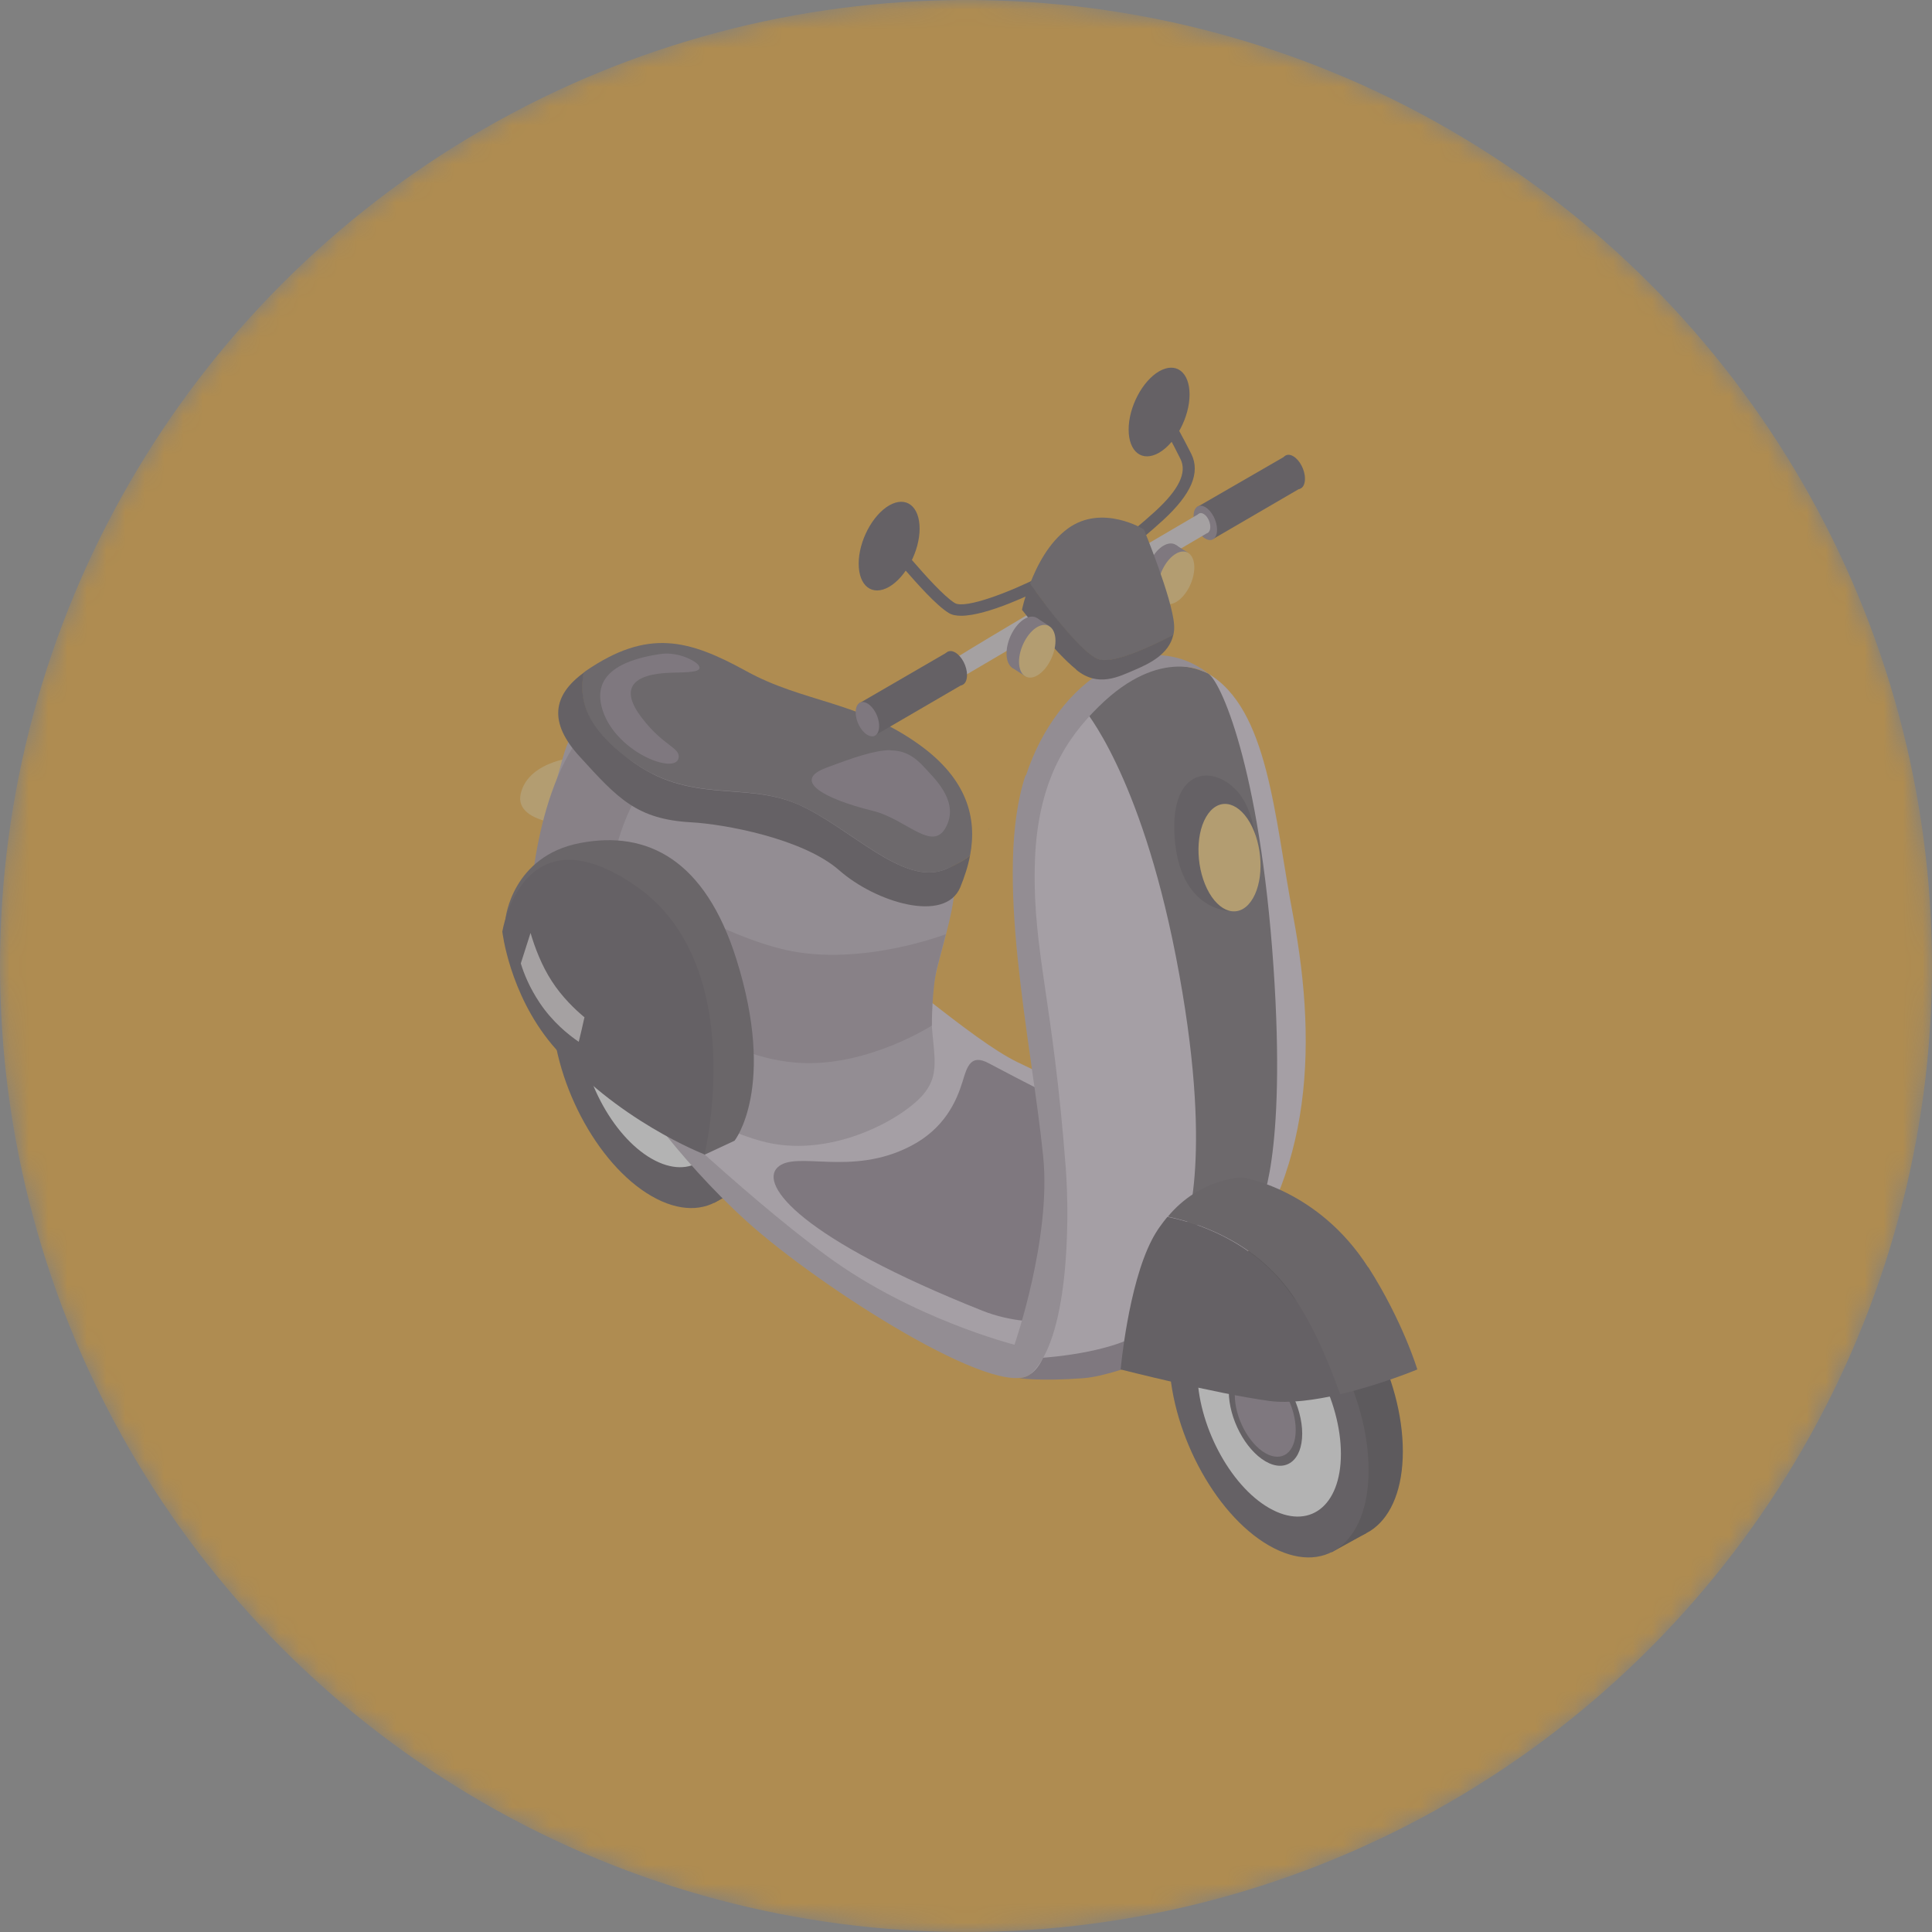 <svg width="100" height="100" viewBox="0 0 100 100" fill="none" xmlns="http://www.w3.org/2000/svg">
<rect x="0" y="0" width="100" height="100" fill="#808080" stroke="none"/>
<g style="mix-blend-mode:luminosity" opacity="0.4">
<mask id="mask0_501_421" style="mask-type:alpha" maskUnits="userSpaceOnUse" x="0" y="0" width="100" height="100">
<circle cx="50" cy="50" r="50" fill="#D9D9D9"/>
</mask>
<g mask="url(#mask0_501_421)">
<circle cx="50" cy="50" r="50" fill="#F59E0B"/>
<path d="M30.008 39.163C30.008 39.163 27.384 39.306 26.957 41.063C26.531 42.821 30.331 42.744 30.331 42.744L30.008 39.163Z" fill="#FFC85A"/>
<path d="M30.33 51.081C30.33 54.881 32.644 59.302 35.5 60.943C38.357 62.585 40.658 60.84 40.658 57.04C40.658 53.239 38.344 48.819 35.487 47.177C32.631 45.536 30.33 47.281 30.33 51.081V51.081Z" fill="#282027"/>
<path d="M38.757 61.279L36.96 62.262L30.691 47.707L32.307 46.802L38.757 61.279Z" fill="#282027"/>
<path d="M28.559 52.05C28.559 55.85 30.872 60.271 33.729 61.913C36.586 63.554 38.886 61.809 38.886 58.009C38.886 54.209 36.573 49.788 33.716 48.147C30.859 46.505 28.559 48.25 28.559 52.05V52.05Z" fill="#3D333B"/>
<path d="M30.006 52.89C30.006 55.618 31.673 58.797 33.728 59.974C35.784 61.15 37.438 59.896 37.438 57.169C37.438 54.441 35.771 51.262 33.715 50.085C31.66 48.909 30.006 50.163 30.006 52.89V52.89Z" fill="white"/>
<path d="M31.635 53.937C31.635 55.333 32.488 56.949 33.535 57.556C34.582 58.164 35.435 57.518 35.435 56.122C35.435 54.726 34.582 53.11 33.535 52.503C32.488 51.895 31.635 52.541 31.635 53.937Z" fill="#3D333B"/>
<path d="M31.957 54.118C31.957 55.282 32.668 56.626 33.534 57.13C34.4 57.634 35.111 57.091 35.111 55.941C35.111 54.778 34.4 53.433 33.534 52.929C32.655 52.425 31.957 52.968 31.957 54.118Z" fill="#7C6B7C"/>
<path d="M52.898 71.025C43.798 67.768 36.392 61.111 31.79 55.243C27.576 49.866 25.275 47.138 30.019 43.635C35.629 39.512 47.947 52.684 52.652 54.971C57.37 57.246 64.66 60.723 64.66 60.723L52.898 71.025Z" fill="#DBCCDB"/>
<path d="M58.21 35.182C56.207 35.971 55.367 37.056 53.363 41.451C52.303 43.804 53.247 50.008 54.242 54.545C55.237 59.082 52.885 71.025 52.885 71.025C52.885 71.025 57.913 72.331 62.889 66.928C67.866 61.525 68.266 54.454 66.922 47.345C65.953 42.252 65.655 36.669 62.502 34.846C61.623 34.342 59.529 34.652 58.197 35.169L58.21 35.182Z" fill="#DBCCDB"/>
<path d="M51.18 55.036C50.249 54.532 50.056 55.204 49.823 55.98C49.513 56.988 48.892 58.41 47.147 59.314C44.058 60.93 41.188 59.521 40.245 60.426C39.301 61.331 41.434 64.097 50.857 67.845C52.24 68.401 54.153 68.582 54.14 68.117L54.489 56.742C54.489 56.742 53.274 56.148 51.18 55.036V55.036Z" fill="#7C6B7C"/>
<path d="M27.383 47.268C27.383 47.268 31.183 56.703 39.339 59.043C42.868 60.051 46.616 57.97 47.741 56.703C48.865 55.437 48.142 54.286 48.206 51.973C48.258 49.659 50.378 45.51 48.865 44.398C47.353 43.286 42.532 36.268 36.392 35.337C32.527 34.755 30.058 35.983 29.141 39.189C27.409 45.251 27.383 47.281 27.383 47.281V47.268Z" fill="#AFA0AE"/>
<path d="M33.535 51.327C33.535 51.327 37.232 54.868 41.562 55.023C45.013 55.153 48.232 53.084 48.232 53.084C48.232 53.084 48.232 51.12 48.516 50.034C48.8 48.948 48.956 48.353 48.956 48.353C48.956 48.353 44.561 50.047 40.67 49.168C37.284 48.392 33.535 45.949 33.535 45.949V51.313V51.327Z" fill="#938392"/>
<path d="M36.406 37.896C36.406 37.896 32.593 39.318 31.637 45.096C30.9 49.568 30.693 52.257 30.693 52.257C30.693 52.257 27.151 50.564 27.384 47.242C27.604 43.92 28.56 37.677 32.606 36.009C35.269 35.143 36.419 37.883 36.419 37.883L36.406 37.896Z" fill="#938392"/>
<path d="M56.078 36.669C56.078 36.669 58.999 39.978 60.861 49.491C62.89 59.87 61.339 63.606 61.339 63.606L65.204 62.481C65.204 62.481 66.6 60.064 65.915 50.034C65.204 39.642 63.136 35.13 62.502 34.846C60.77 34.071 58.418 34.277 56.078 36.669V36.669Z" fill="#4F464D"/>
<path d="M53.985 70.276C53.985 70.276 58.431 70.004 59.647 68.479C60.861 66.954 61.585 66.566 61.585 66.566L63.679 67.16L62.49 69.048C62.49 69.048 58.289 71.155 56.079 71.335C53.882 71.504 52.744 71.335 52.744 71.335C52.744 71.335 53.52 71.361 53.985 70.276V70.276Z" fill="#7C6B7C"/>
<path d="M62.283 69.164C62.283 72.964 64.597 77.385 67.454 79.026C70.31 80.668 72.611 78.923 72.611 75.123C72.611 71.323 70.297 66.902 67.441 65.26C64.584 63.619 62.283 65.364 62.283 69.164Z" fill="#282027"/>
<path d="M70.71 79.362L68.926 80.345L62.645 65.79L64.26 64.885L70.71 79.362Z" fill="#282027"/>
<path d="M60.512 70.133C60.512 73.934 62.825 78.354 65.682 79.996C68.539 81.637 70.839 79.892 70.839 76.092C70.839 72.292 68.526 67.871 65.669 66.23C62.812 64.588 60.512 66.333 60.512 70.133Z" fill="#3D333B"/>
<path d="M61.973 70.973C61.973 73.701 63.64 76.88 65.695 78.057C67.751 79.233 69.405 77.979 69.405 75.252C69.405 72.524 67.738 69.345 65.682 68.168C63.627 66.992 61.973 68.246 61.973 70.973V70.973Z" fill="white"/>
<path d="M63.602 72.02C63.602 73.416 64.455 75.032 65.502 75.64C66.549 76.247 67.402 75.601 67.402 74.205C67.402 72.809 66.549 71.193 65.502 70.586C64.455 69.978 63.602 70.624 63.602 72.02Z" fill="#3D333B"/>
<path d="M63.912 72.201C63.912 73.365 64.623 74.709 65.489 75.213C66.368 75.717 67.066 75.174 67.066 74.011C67.066 72.848 66.355 71.504 65.489 70.999C64.61 70.495 63.912 71.038 63.912 72.201Z" fill="#7C6B7C"/>
<path d="M60.434 62.972C60.15 63.322 59.865 63.696 59.62 64.175C58.392 66.54 58.004 70.883 58.004 70.883C58.004 70.883 62.864 72.124 65.695 72.512C66.755 72.654 68.086 72.46 69.34 72.176C68.681 70.301 67.789 68.259 66.664 66.76C64.738 64.188 61.907 63.283 60.421 62.986L60.434 62.972Z" fill="#3D333B"/>
<path d="M70.814 65.596C68.203 61.512 64.299 60.943 64.299 60.943C64.299 60.943 62.128 60.956 60.447 62.972C61.921 63.283 64.764 64.175 66.69 66.747C67.815 68.246 68.694 70.275 69.366 72.163C71.473 71.671 73.36 70.883 73.36 70.883C73.36 70.883 72.623 68.414 70.827 65.596H70.814Z" fill="#493E47"/>
<path d="M60.795 43.312C60.55 39.693 62.876 39.512 64.143 41.076C64.776 41.852 64.983 43.248 64.983 43.248C64.983 43.248 64.415 41.464 63.07 42.11C62.191 42.524 62.01 43.648 62.372 45.264C62.618 46.376 63.639 47.151 63.639 47.151C63.639 47.151 61.067 47.151 60.795 43.325V43.312Z" fill="#3D333B"/>
<path d="M64.686 42.563C65.358 43.726 65.436 45.484 64.854 46.492C64.272 47.5 63.264 47.371 62.592 46.221C61.92 45.057 61.842 43.3 62.424 42.291C63.005 41.283 64.014 41.412 64.686 42.563Z" fill="#FFC85A"/>
<path d="M53.079 40.133C51.398 45.225 53.389 53.86 53.996 59.87C54.423 64.097 52.51 69.603 52.51 69.603C52.51 69.603 47.236 68.272 42.79 65.002C38.33 61.732 32.449 56.018 32.449 56.018C32.449 56.018 34.918 59.844 38.666 63.231C42.415 66.618 51.721 72.563 53.363 71.103C55.302 69.358 55.38 63.27 55.16 60.413C54.501 51.779 53.479 49.31 53.557 44.902C53.635 40.456 55.237 38.181 56.866 36.578C60.123 33.359 62.528 34.846 62.528 34.846C59.218 32.325 54.733 35.169 53.105 40.133H53.079Z" fill="#AFA0AE"/>
<path d="M26.168 47.526C26.168 47.526 26.517 44.308 30.02 43.636C33.523 42.964 36.496 44.515 38.111 49.633C40.205 56.277 38.021 59.043 38.021 59.043L36.47 59.767L26.168 47.526V47.526Z" fill="#493E47"/>
<path d="M36.47 59.754C36.47 59.754 38.822 49.943 32.915 45.859C27.008 41.774 26 48.224 26 48.224C26 48.224 26.362 51.417 28.559 54.054C31.855 57.983 36.47 59.754 36.47 59.754V59.754Z" fill="#3D333B"/>
<path d="M32.592 39.318C35.707 41.645 38.512 40.43 41.239 41.606C43.979 42.77 46.733 45.911 48.943 44.993C49.486 44.773 49.899 44.528 50.21 44.282C50.584 42.33 50.054 40.327 47.599 38.556C44.445 36.281 41.588 36.371 38.615 34.73C35.629 33.088 33.523 32.532 30.317 34.73C30.278 34.756 30.239 34.794 30.201 34.82C29.929 36.216 30.291 37.612 32.579 39.318H32.592Z" fill="#4F464D"/>
<path d="M51.18 42.976C51.193 42.899 51.206 42.847 51.206 42.847C51.206 42.847 51.206 42.899 51.18 42.976Z" fill="#324B83"/>
<path d="M30.006 39.163C31.971 41.322 32.954 42.408 35.784 42.563C37.452 42.653 41.549 43.39 43.436 45.044C45.311 46.699 48.917 47.811 49.705 45.923C49.925 45.38 50.106 44.838 50.209 44.282C49.899 44.527 49.486 44.76 48.943 44.993C46.72 45.91 43.966 42.77 41.239 41.606C38.499 40.443 35.694 41.658 32.592 39.318C30.304 37.612 29.955 36.216 30.213 34.82C28.611 35.983 28.378 37.392 30.006 39.163V39.163Z" fill="#3D333B"/>
<path d="M46.086 38.827C45.272 38.827 44.16 39.215 42.751 39.745C40.993 40.404 42.609 41.335 45.168 41.968C46.991 42.408 48.387 44.308 49.059 42.602C49.55 41.335 48.27 40.197 47.883 39.758C47.327 39.138 46.81 38.84 46.086 38.84V38.827Z" fill="#7C6B7C"/>
<path d="M34.182 33.851C32.605 34.083 30.679 34.691 31.132 36.552C31.7 38.879 34.971 40.145 35.126 39.228C35.216 38.685 34.35 38.633 33.225 37.16C32.088 35.686 32.657 34.885 34.738 34.82C35.578 34.794 36.457 34.82 36.147 34.419C35.966 34.187 35.087 33.721 34.182 33.851V33.851Z" fill="#7C6B7C"/>
<path d="M30.24 52.645C29.788 52.27 29.09 51.611 28.56 50.783C28.03 49.969 27.681 49.038 27.461 48.289C27.293 48.819 27.125 49.349 26.957 49.866C27.112 50.383 27.409 51.119 27.927 51.895C28.599 52.903 29.426 53.562 29.956 53.924C30.059 53.498 30.163 53.071 30.253 52.645H30.24Z" fill="#DDD3D5"/>
<path d="M66.33 24.079C66.33 24.531 66.602 25.048 66.938 25.242C67.274 25.436 67.545 25.242 67.545 24.777C67.545 24.325 67.274 23.808 66.938 23.614C66.602 23.42 66.33 23.614 66.33 24.079V24.079Z" fill="#3D333B"/>
<path d="M61.973 26.238L66.561 23.588L67.285 25.281L62.8 27.892L61.973 26.238Z" fill="#3D333B"/>
<path d="M61.779 26.716C61.779 27.168 62.051 27.685 62.387 27.879C62.723 28.073 62.994 27.879 62.994 27.414C62.994 26.961 62.723 26.444 62.387 26.25C62.051 26.056 61.779 26.25 61.779 26.716Z" fill="#7C6B7C"/>
<path d="M61.947 26.871C61.947 27.129 62.102 27.439 62.296 27.543C62.49 27.659 62.645 27.543 62.645 27.271C62.645 27.013 62.49 26.703 62.296 26.599C62.102 26.483 61.947 26.599 61.947 26.871Z" fill="#DDD3D5"/>
<path d="M49.008 34.368C49.279 34.07 62.05 26.599 62.05 26.599L62.567 27.543L49.525 35.208L49.008 34.368Z" fill="#DDD3D5"/>
<path d="M48.838 34.239C48.838 34.691 49.109 35.208 49.445 35.402C49.782 35.596 50.053 35.402 50.053 34.937C50.053 34.484 49.782 33.967 49.445 33.773C49.109 33.579 48.838 33.773 48.838 34.239Z" fill="#3D333B"/>
<path d="M44.482 36.397L49.071 33.734L49.795 35.441L45.31 38.052L44.482 36.397Z" fill="#3D333B"/>
<path d="M44.289 36.875C44.289 37.328 44.56 37.845 44.897 38.039C45.233 38.233 45.504 38.039 45.504 37.573C45.504 37.121 45.233 36.604 44.897 36.41C44.56 36.216 44.289 36.41 44.289 36.875Z" fill="#7C6B7C"/>
<path d="M61.572 20.421C61.572 21.584 60.861 22.928 59.995 23.433C59.116 23.937 58.418 23.394 58.418 22.23C58.418 21.067 59.129 19.723 59.995 19.219C60.874 18.715 61.572 19.258 61.572 20.421V20.421Z" fill="#3D333B"/>
<path d="M56.997 29.547L56.635 29.068C56.635 29.068 58.496 27.646 59.789 26.47C61.017 25.346 61.443 24.467 61.107 23.769C60.694 22.928 60.125 21.907 60.125 21.907L60.655 21.61C60.655 21.61 61.236 22.644 61.663 23.497C62.141 24.467 61.663 25.578 60.215 26.91C58.91 28.112 57.035 29.534 57.023 29.547H56.997Z" fill="#3D333B"/>
<path d="M49.758 31.873C49.499 31.873 49.279 31.834 49.111 31.731C48.452 31.33 47.457 30.193 46.797 29.443C46.578 29.197 46.332 28.913 46.268 28.861L46.423 28.668V28.305C46.604 28.305 46.642 28.357 47.25 29.042C47.844 29.727 48.853 30.865 49.422 31.214C49.964 31.537 52.33 30.619 53.842 29.844L54.114 30.387C53.558 30.671 51.115 31.873 49.745 31.873H49.758Z" fill="#3D333B"/>
<path d="M61.17 28.952C61.17 29.65 60.744 30.451 60.227 30.749C59.71 31.046 59.283 30.736 59.283 30.038C59.283 29.34 59.71 28.538 60.227 28.241C60.744 27.944 61.17 28.254 61.17 28.952Z" fill="#7C6B7C"/>
<path d="M60.291 31.227L59.555 30.762L60.873 28.215L61.481 28.603L60.291 31.227Z" fill="#7C6B7C"/>
<path d="M61.817 29.366C61.817 30.064 61.39 30.865 60.873 31.162C60.356 31.46 59.93 31.137 59.93 30.451C59.93 29.753 60.356 28.952 60.873 28.655C61.39 28.358 61.817 28.681 61.817 29.366Z" fill="#FFC85A"/>
<path d="M56.841 34.122C57.552 34.394 59.349 33.579 60.732 32.868C60.771 32.7 60.784 32.532 60.771 32.339C60.68 30.968 59.207 27.401 59.207 27.401C59.207 27.401 57.048 26.057 55.264 27.362C54.282 28.086 53.674 29.275 53.312 30.219C54.282 31.576 55.988 33.812 56.841 34.122V34.122Z" fill="#4F464D"/>
<path d="M55.703 34.665C56.841 35.596 57.901 35.027 58.754 34.665C59.478 34.355 60.512 33.864 60.731 32.856C59.348 33.567 57.552 34.381 56.841 34.109C56.001 33.799 54.294 31.563 53.312 30.206C53.015 30.969 52.898 31.563 52.898 31.563C52.898 31.563 54.566 33.735 55.703 34.652V34.665Z" fill="#3D333B"/>
<path d="M47.599 27.362C47.599 28.525 46.888 29.87 46.022 30.374C45.143 30.878 44.445 30.335 44.445 29.172C44.445 28.008 45.156 26.664 46.022 26.16C46.901 25.656 47.599 26.199 47.599 27.362V27.362Z" fill="#3D333B"/>
<path d="M53.985 32.739C53.985 33.437 53.558 34.239 53.041 34.536C52.524 34.833 52.098 34.523 52.098 33.825C52.098 33.127 52.524 32.325 53.041 32.028C53.558 31.731 53.985 32.041 53.985 32.739Z" fill="#7C6B7C"/>
<path d="M53.106 35.027L52.369 34.549L53.688 32.002L54.295 32.39L53.106 35.027Z" fill="#7C6B7C"/>
<path d="M54.631 33.166C54.631 33.864 54.205 34.665 53.688 34.962C53.171 35.26 52.744 34.937 52.744 34.252C52.744 33.566 53.171 32.752 53.688 32.455C54.205 32.157 54.631 32.481 54.631 33.166Z" fill="#FFC85A"/>
</g>
</g>
</svg>
